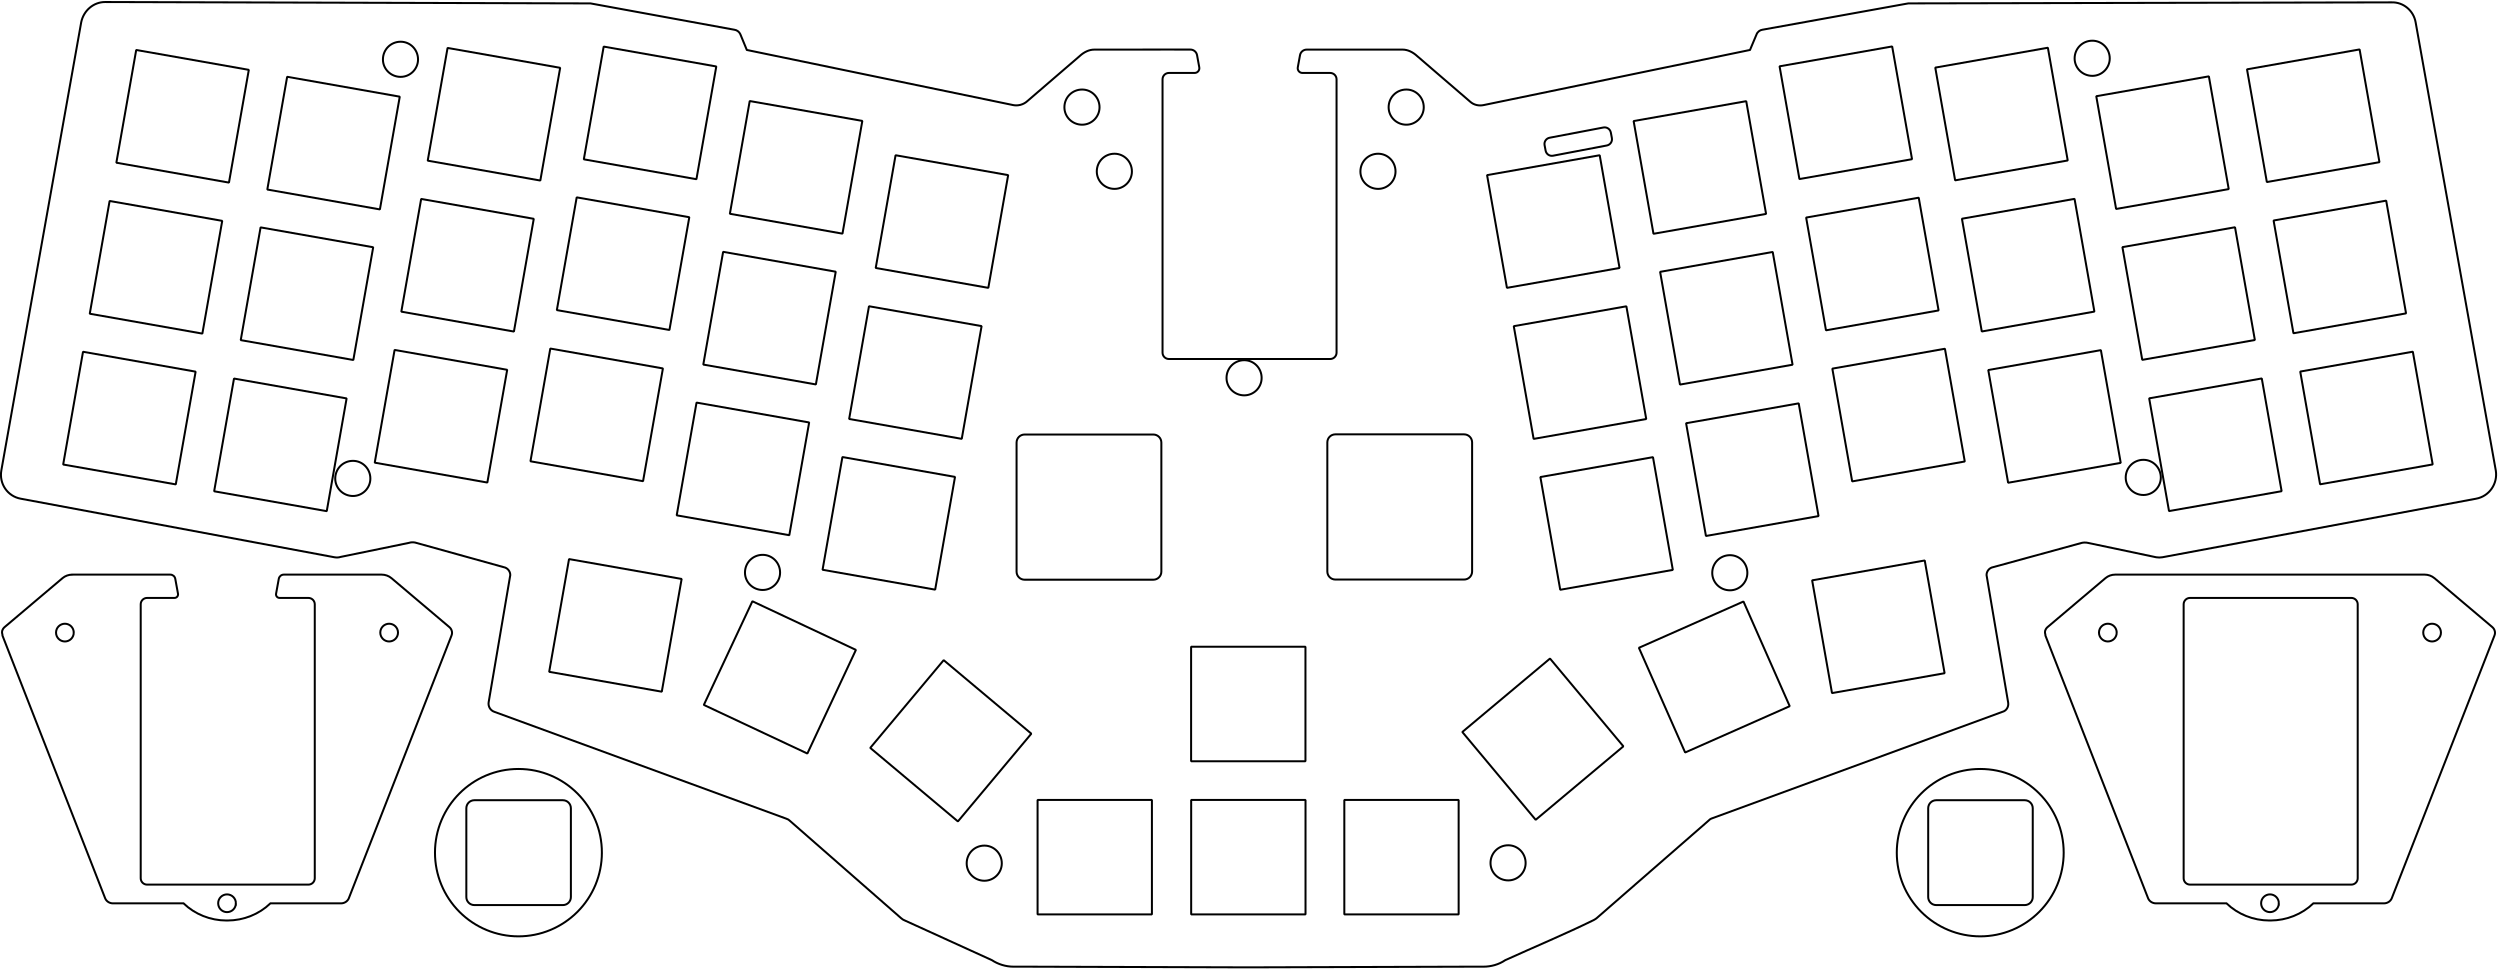 <?xml version="1.0" encoding="UTF-8" standalone="no"?>
<!-- Created with Inkscape (http://www.inkscape.org/) -->

<svg
   width="310.861mm"
   height="120.8mm"
   viewBox="0 0 310.861 120.8"
   version="1.1"
   id="svg1"
   inkscape:version="1.3.2 (091e20e, 2023-11-25, custom)"
   sodipodi:docname="upper_middle_plate.svg"
   xmlns:inkscape="http://www.inkscape.org/namespaces/inkscape"
   xmlns:sodipodi="http://sodipodi.sourceforge.net/DTD/sodipodi-0.dtd"
   xmlns="http://www.w3.org/2000/svg"
   xmlns:svg="http://www.w3.org/2000/svg">
  <sodipodi:namedview
     id="namedview1"
     pagecolor="#505050"
     bordercolor="#eeeeee"
     borderopacity="1"
     inkscape:showpageshadow="0"
     inkscape:pageopacity="0"
     inkscape:pagecheckerboard="0"
     inkscape:deskcolor="#d1d1d1"
     inkscape:document-units="mm"
     inkscape:zoom="0.47433592"
     inkscape:cx="781.09202"
     inkscape:cy="-39.001896"
     inkscape:window-width="1920"
     inkscape:window-height="991"
     inkscape:window-x="-9"
     inkscape:window-y="-9"
     inkscape:window-maximized="1"
     inkscape:current-layer="layer1" />
  <defs
     id="defs1">
    <clipPath
       clipPathUnits="userSpaceOnUse"
       id="clipPath388">
      <path
         d="M 0,0 H 1192 V 844 H 0 Z"
         transform="scale(1.002,1)"
         id="path388" />
    </clipPath>
    <clipPath
       clipPathUnits="userSpaceOnUse"
       id="clipPath385">
      <path
         d="M 0,0 H 1192 V 844 H 0 Z"
         transform="scale(1.002,1)"
         id="path385" />
    </clipPath>
    <clipPath
       clipPathUnits="userSpaceOnUse"
       id="clipPath382">
      <path
         d="M 0,0 H 1192 V 844 H 0 Z"
         transform="scale(1.002,1)"
         id="path382" />
    </clipPath>
    <clipPath
       clipPathUnits="userSpaceOnUse"
       id="clipPath378">
      <path
         d="M 0,0 H 1192 V 844 H 0 Z"
         transform="scale(1.001,1)"
         id="path378" />
    </clipPath>
    <clipPath
       clipPathUnits="userSpaceOnUse"
       id="clipPath375">
      <path
         d="M 0,0 H 1192 V 844 H 0 Z"
         transform="scale(1.002,1)"
         id="path375" />
    </clipPath>
    <clipPath
       clipPathUnits="userSpaceOnUse"
       id="clipPath371">
      <path
         d="M 0,0 H 1192 V 844 H 0 Z"
         transform="scale(1.001,1)"
         id="path371" />
    </clipPath>
    <clipPath
       clipPathUnits="userSpaceOnUse"
       id="clipPath368">
      <path
         d="M 0,0 H 1192 V 844 H 0 Z"
         transform="matrix(0.967,0.183,-0.183,0.965,0,0)"
         id="path368" />
    </clipPath>
    <clipPath
       clipPathUnits="userSpaceOnUse"
       id="clipPath365">
      <path
         d="M 0,0 H 1192 V 844 H 0 Z"
         transform="scale(1.005,-1)"
         id="path365" />
    </clipPath>
    <clipPath
       clipPathUnits="userSpaceOnUse"
       id="clipPath388-2">
      <path
         d="M 0,0 H 1192 V 844 H 0 Z"
         transform="scale(1.002,1)"
         id="path388-1" />
    </clipPath>
    <clipPath
       clipPathUnits="userSpaceOnUse"
       id="clipPath385-7">
      <path
         d="M 0,0 H 1192 V 844 H 0 Z"
         transform="scale(1.002,1)"
         id="path385-8" />
    </clipPath>
    <clipPath
       clipPathUnits="userSpaceOnUse"
       id="clipPath382-5">
      <path
         d="M 0,0 H 1192 V 844 H 0 Z"
         transform="scale(1.002,1)"
         id="path382-1" />
    </clipPath>
    <clipPath
       clipPathUnits="userSpaceOnUse"
       id="clipPath378-6">
      <path
         d="M 0,0 H 1192 V 844 H 0 Z"
         transform="scale(1.001,1)"
         id="path378-3" />
    </clipPath>
    <clipPath
       clipPathUnits="userSpaceOnUse"
       id="clipPath375-8">
      <path
         d="M 0,0 H 1192 V 844 H 0 Z"
         transform="scale(1.002,1)"
         id="path375-3" />
    </clipPath>
    <clipPath
       clipPathUnits="userSpaceOnUse"
       id="clipPath371-4">
      <path
         d="M 0,0 H 1192 V 844 H 0 Z"
         transform="scale(1.001,1)"
         id="path371-5" />
    </clipPath>
    <clipPath
       clipPathUnits="userSpaceOnUse"
       id="clipPath368-3">
      <path
         d="M 0,0 H 1192 V 844 H 0 Z"
         transform="matrix(0.967,0.183,-0.183,0.965,0,0)"
         id="path368-8" />
    </clipPath>
    <clipPath
       clipPathUnits="userSpaceOnUse"
       id="clipPath365-0">
      <path
         d="M 0,0 H 1192 V 844 H 0 Z"
         transform="scale(1.005,-1)"
         id="path365-5" />
    </clipPath>
    <clipPath
       clipPathUnits="userSpaceOnUse"
       id="clipPath365-1">
      <path
         d="M 0,0 H 1192 V 844 H 0 Z"
         transform="scale(1.005,-1)"
         id="path365-3" />
    </clipPath>
    <clipPath
       clipPathUnits="userSpaceOnUse"
       id="clipPath368-7">
      <path
         d="M 0,0 H 1192 V 844 H 0 Z"
         transform="matrix(0.967,0.183,-0.183,0.965,0,0)"
         id="path368-3" />
    </clipPath>
    <clipPath
       clipPathUnits="userSpaceOnUse"
       id="clipPath385-9">
      <path
         d="M 0,0 H 1192 V 844 H 0 Z"
         transform="scale(1.002,1)"
         id="path385-6" />
    </clipPath>
    <clipPath
       clipPathUnits="userSpaceOnUse"
       id="clipPath388-28">
      <path
         d="M 0,0 H 1192 V 844 H 0 Z"
         transform="scale(1.002,1)"
         id="path388-2" />
    </clipPath>
  </defs>
  <g
     inkscape:label="Katman 1"
     inkscape:groupmode="layer"
     id="layer1"
     transform="translate(86.886,-327.84)">
    <g
       id="g4"
       transform="translate(1.189)"
       style="stroke:#000000;stroke-width:0.25;stroke-dasharray:none">
      <g
         id="g1"
         transform="translate(197.617,-61.333)"
         style="stroke:#000000;stroke-width:0.25;stroke-dasharray:none">
        <path
           d="m 302.069,481.066 c 0,7.821 -3.101,15.321 -8.631,20.848 -5.531,5.527 -13.028,8.637 -20.846,8.637 -7.822,0 -15.32,-3.11 -20.85,-8.637 -5.53,-5.527 -8.632,-13.027 -8.632,-20.848 0,-16.277 13.2,-29.476 29.482,-29.476 16.277,0 29.477,13.199 29.477,29.476 z"
           style="fill:none;stroke:#000000;stroke-width:0.709;stroke-linecap:butt;stroke-linejoin:miter;stroke-miterlimit:4;stroke-dasharray:none;stroke-opacity:1"
           transform="matrix(0.352,0,0,0.353,-135.412,325.379)"
           clip-path="url(#clipPath371)"
           id="path373" />
        <path
           d="m 257.046,462.598 h 31.255 c 1.573,0 2.84,1.269 2.84,2.843 v 31.258 c 0,1.571 -1.267,2.836 -2.84,2.836 h -31.255 c -1.572,0 -2.84,-1.265 -2.84,-2.836 v -31.258 c 0,-1.574 1.268,-2.843 2.84,-2.843 z"
           style="fill:none;stroke:#000000;stroke-width:0.709;stroke-linecap:round;stroke-linejoin:bevel;stroke-miterlimit:4;stroke-dasharray:none;stroke-opacity:1"
           transform="matrix(0.352,0,0,0.353,-135.412,325.379)"
           clip-path="url(#clipPath375)"
           id="path376" />
      </g>
      <g
         id="g3"
         transform="translate(39.837,-61.333)"
         style="stroke:#000000;stroke-width:0.25;stroke-dasharray:none">
        <path
           d="m 233.923,481.066 c 0,7.821 -3.101,15.321 -8.631,20.848 -5.531,5.527 -13.028,8.637 -20.846,8.637 -7.822,0 -15.32,-3.11 -20.846,-8.637 -5.53,-5.527 -8.636,-13.027 -8.636,-20.848 0,-16.277 13.2,-29.476 29.482,-29.476 16.281,0 29.477,13.199 29.477,29.476 z"
           style="fill:none;stroke:#000000;stroke-width:0.709;stroke-linecap:butt;stroke-linejoin:miter;stroke-miterlimit:4;stroke-dasharray:none;stroke-opacity:1"
           transform="matrix(0.352,0,0,0.353,-135.412,325.379)"
           clip-path="url(#clipPath378)"
           id="path380" />
        <path
           d="m 188.879,462.598 h 31.255 c 1.573,0 2.84,1.269 2.84,2.843 v 31.258 c 0,1.571 -1.267,2.836 -2.84,2.836 h -31.255 c -1.572,0 -2.84,-1.265 -2.84,-2.836 v -31.258 c 0,-1.574 1.268,-2.843 2.84,-2.843 z"
           style="fill:none;stroke:#000000;stroke-width:0.709;stroke-linecap:round;stroke-linejoin:bevel;stroke-miterlimit:4;stroke-dasharray:none;stroke-opacity:1"
           transform="matrix(0.352,0,0,0.353,-135.412,325.379)"
           clip-path="url(#clipPath382)"
           id="path383" />
      </g>
    </g>
    <g
       id="g2"
       transform="translate(-601.694,-13.936)"
       style="stroke:#000000;stroke-width:0.25;stroke-dasharray:none">
      <path
         id="path391-2-5"
         d="m 544.14,454.094 c 0,0.609 -0.496,1.101 -1.105,1.1 -0.608,-0.001 -1.1,-0.496 -1.098,-1.106 0,-0.606 0.496,-1.101 1.104,-1.1 0.609,10e-4 1.101,0.498 1.1,1.107 z"
         style="fill:none;stroke:#000000;stroke-width:0.25;stroke-linecap:butt;stroke-linejoin:miter;stroke-miterlimit:10;stroke-dasharray:none;stroke-opacity:1" />
      <path
         id="path392-9-2"
         d="m 564.297,420.44 c 0,0.609 -0.496,1.101 -1.105,1.1 -0.608,-0.001 -1.098,-0.496 -1.097,-1.107 0,-0.606 0.495,-1.101 1.102,-1.1 0.609,10e-4 1.101,0.497 1.1,1.107 z"
         style="fill:none;stroke:#000000;stroke-width:0.25;stroke-linecap:butt;stroke-linejoin:miter;stroke-miterlimit:10;stroke-dasharray:none;stroke-opacity:1" />
      <path
         id="path393-0-5"
         d="m 523.98,420.44 c -0.003,0.609 -0.496,1.101 -1.104,1.1 -0.608,-0.001 -1.101,-0.496 -1.1,-1.107 0.003,-0.606 0.497,-1.101 1.105,-1.1 0.608,10e-4 1.1,0.497 1.098,1.107 z"
         style="fill:none;stroke:#000000;stroke-width:0.25;stroke-linecap:butt;stroke-linejoin:miter;stroke-miterlimit:10;stroke-dasharray:none;stroke-opacity:1" />
      <path
         id="path394-1-2"
         d="m 523.8,413.227 c -0.451,0 -0.886,0.157 -1.224,0.442 l -7.2,6.087 c -0.145,0.126 -0.249,0.29 -0.295,0.47 -0.004,0.007 -0.008,0.012 -0.011,0.018 -0.023,0.145 -0.012,0.292 0.036,0.431 0,0.045 0.004,0.091 0.011,0.136 0,0.003 0,0.006 0.003,0.007 l 12.769,32.669 c 0.161,0.374 0.544,0.617 0.967,0.617 h 8.776 c 1.41,1.359 3.328,2.127 5.33,2.133 0.024,-0.003 0.047,-0.005 0.07,-0.008 0.023,0.003 0.047,0.005 0.07,0.008 2.004,-0.007 3.92,-0.774 5.33,-2.133 h 8.774 c 0.424,0 0.808,-0.244 0.969,-0.617 l 12.77,-32.669 c 0.022,-0.055 0.04,-0.11 0.051,-0.165 0.012,-0.054 0.019,-0.106 0.022,-0.16 0,-0.04 0,-0.079 -0.007,-0.117 0,-0.017 0,-0.033 -0.004,-0.05 v -0.002 c 0,-0.008 -0.004,-0.017 -0.007,-0.026 -0.037,-0.209 -0.148,-0.401 -0.314,-0.542 l -7.2,-6.087 c -0.339,-0.285 -0.775,-0.442 -1.225,-0.442 h -12.162 c -0.307,0 -0.569,0.219 -0.626,0.521 l -0.337,1.855 c -0.05,0.271 0.159,0.522 0.434,0.522 h 3.582 c 0.44,0 0.795,0.356 0.795,0.795 v 34.057 c 0,0.442 -0.356,0.797 -0.795,0.797 h -20.052 c -0.441,0 -0.796,-0.354 -0.796,-0.797 v -34.057 c 0,-0.44 0.355,-0.795 0.796,-0.795 h 3.406 c 0.276,0 0.484,-0.251 0.434,-0.522 l -0.339,-1.855 c -0.055,-0.302 -0.318,-0.521 -0.624,-0.521 h -12.178 z"
         style="fill:none;stroke:#000000;stroke-width:0.25;stroke-linecap:butt;stroke-linejoin:miter;stroke-miterlimit:4.2;stroke-dasharray:none;stroke-opacity:1" />
    </g>
    <g
       id="g6"
       transform="translate(-20.082,-81.251)">
      <g
         id="g5"
         transform="translate(195.227,-3.55)"
         style="stroke-width:0.25;stroke-dasharray:none">
        <g
           id="g2-3"
           transform="translate(-522.81,70.864)"
           style="stroke:#000000;stroke-width:0.25;stroke-dasharray:none">
          <path
             id="path391-2-5-8"
             d="m 544.14,454.094 c 0,0.609 -0.496,1.101 -1.105,1.1 -0.608,-0.001 -1.1,-0.496 -1.098,-1.106 0,-0.606 0.496,-1.101 1.104,-1.1 0.609,10e-4 1.101,0.498 1.1,1.107 z"
             style="fill:none;stroke:#000000;stroke-width:0.25;stroke-linecap:butt;stroke-linejoin:miter;stroke-miterlimit:10;stroke-dasharray:none;stroke-opacity:1" />
          <path
             id="path392-9-2-6"
             d="m 564.297,420.44 c 0,0.609 -0.496,1.101 -1.105,1.1 -0.608,-0.001 -1.098,-0.496 -1.097,-1.107 0,-0.606 0.495,-1.101 1.102,-1.1 0.609,10e-4 1.101,0.497 1.1,1.107 z"
             style="fill:none;stroke:#000000;stroke-width:0.25;stroke-linecap:butt;stroke-linejoin:miter;stroke-miterlimit:10;stroke-dasharray:none;stroke-opacity:1" />
          <path
             id="path393-0-5-1"
             d="m 523.98,420.44 c -0.003,0.609 -0.496,1.101 -1.104,1.1 -0.608,-0.001 -1.101,-0.496 -1.1,-1.107 0.003,-0.606 0.497,-1.101 1.105,-1.1 0.608,10e-4 1.1,0.497 1.098,1.107 z"
             style="fill:none;stroke:#000000;stroke-width:0.25;stroke-linecap:butt;stroke-linejoin:miter;stroke-miterlimit:10;stroke-dasharray:none;stroke-opacity:1" />
          <path
             id="path394-1-2-7"
             d="m 523.8,413.227 c -0.451,0 -0.886,0.157 -1.224,0.442 l -7.2,6.087 c -0.145,0.126 -0.249,0.29 -0.295,0.47 -0.004,0.007 -0.008,0.012 -0.011,0.018 -0.023,0.145 -0.012,0.292 0.036,0.431 0,0.045 0.004,0.091 0.011,0.136 0,0.003 0,0.006 0.003,0.007 l 12.769,32.669 c 0.161,0.374 0.544,0.617 0.967,0.617 h 8.776 c 1.41,1.359 3.328,2.127 5.33,2.133 0.024,-0.003 0.047,-0.005 0.07,-0.008 0.023,0.003 0.047,0.005 0.07,0.008 2.004,-0.007 3.92,-0.774 5.33,-2.133 h 8.774 c 0.424,0 0.808,-0.244 0.969,-0.617 l 12.77,-32.669 c 0.022,-0.055 0.04,-0.11 0.051,-0.165 0.012,-0.054 0.019,-0.106 0.022,-0.16 0,-0.04 0,-0.079 -0.007,-0.117 0,-0.017 0,-0.033 -0.004,-0.05 v -0.002 c 0,-0.008 -0.004,-0.017 -0.007,-0.026 -0.037,-0.209 -0.148,-0.401 -0.314,-0.542 l -7.2,-6.087 c -0.339,-0.285 -0.775,-0.442 -1.225,-0.442 h -25.312 z m 29.351,2.898 c 0.44,0 0.795,0.356 0.795,0.795 v 34.057 c 0,0.442 -0.356,0.797 -0.795,0.797 h -20.052 c -0.441,0 -0.796,-0.354 -0.796,-0.797 v -34.057 c 0,-0.44 0.355,-0.795 0.796,-0.795 h 3.406 z"
             style="fill:none;stroke:#000000;stroke-width:0.25;stroke-linecap:butt;stroke-linejoin:miter;stroke-miterlimit:4.2;stroke-dasharray:none;stroke-opacity:1"
             sodipodi:nodetypes="cccccccccscccccsccccccscccscccssssssscc" />
        </g>
      </g>
    </g>
    <g
       id="g2-1"
       transform="translate(-42.63,-463.894)"
       style="fill:none;stroke:#000000;stroke-width:0.25;stroke-dasharray:none">
      <path
         id="path199-7"
         d="m 235.146,800.355 14.001,-2.475 2.469,14.02 -14.002,2.472 z"
         style="fill:none;stroke:#000000;stroke-width:0.25;stroke-linecap:round;stroke-linejoin:bevel;stroke-miterlimit:4;stroke-dasharray:none;stroke-opacity:1" />
      <path
         id="path200-3"
         d="m 238.452,819.154 14.001,-2.472 2.47,14.019 -14.002,2.472 z"
         style="fill:none;stroke:#000000;stroke-width:0.25;stroke-linecap:round;stroke-linejoin:bevel;stroke-miterlimit:4;stroke-dasharray:none;stroke-opacity:1" />
      <path
         id="path201-3"
         d="m 241.765,837.936 14.002,-2.471 2.468,14.019 -14.002,2.471 z"
         style="fill:none;stroke:#000000;stroke-width:0.25;stroke-linecap:round;stroke-linejoin:bevel;stroke-miterlimit:4;stroke-dasharray:none;stroke-opacity:1" />
      <path
         id="path310-0"
         d="m 7.724,799.127 c 0,1.189 -0.973,2.164 -2.161,2.164 -1.229,0 -2.203,-0.974 -2.203,-2.164 0,-1.232 0.974,-2.205 2.203,-2.205 1.188,0 2.161,0.973 2.161,2.205 z"
         style="fill:none;stroke:#000000;stroke-width:0.25;stroke-linecap:butt;stroke-linejoin:miter;stroke-miterlimit:4;stroke-dasharray:none;stroke-opacity:1" />
      <path
         id="path311-2"
         d="m 52.743,862.933 c 0,1.185 -0.976,2.161 -2.162,2.161 -1.229,0 -2.203,-0.976 -2.203,-2.161 0,-1.232 0.974,-2.208 2.203,-2.208 1.187,0 2.162,0.976 2.162,2.208 z"
         style="fill:none;stroke:#000000;stroke-width:0.25;stroke-linecap:butt;stroke-linejoin:miter;stroke-miterlimit:4;stroke-dasharray:none;stroke-opacity:1" />
      <path
         id="path312-5"
         d="m 1.796,851.243 c 0,1.188 -0.976,2.165 -2.162,2.165 -1.229,0 -2.205,-0.977 -2.205,-2.165 0,-1.23 0.976,-2.205 2.205,-2.205 1.187,0 2.162,0.974 2.162,2.205 z"
         style="fill:none;stroke:#000000;stroke-width:0.25;stroke-linecap:butt;stroke-linejoin:miter;stroke-miterlimit:4;stroke-dasharray:none;stroke-opacity:1" />
      <path
         id="path313-2"
         d="m 80.312,899.087 c 0,1.188 -0.974,2.162 -2.162,2.162 -1.228,0 -2.204,-0.974 -2.204,-2.162 0,-1.23 0.976,-2.207 2.204,-2.207 1.188,0 2.162,0.977 2.162,2.207 z"
         style="fill:none;stroke:#000000;stroke-width:0.25;stroke-linecap:butt;stroke-linejoin:miter;stroke-miterlimit:4;stroke-dasharray:none;stroke-opacity:1" />
      <path
         id="path314-4"
         d="m 96.491,813.058 c 0,1.185 -0.974,2.162 -2.162,2.162 -1.229,0 -2.204,-0.977 -2.204,-2.162 0,-1.232 0.974,-2.208 2.204,-2.208 1.188,0 2.162,0.976 2.162,2.208 z"
         style="fill:none;stroke:#000000;stroke-width:0.25;stroke-linecap:butt;stroke-linejoin:miter;stroke-miterlimit:4;stroke-dasharray:none;stroke-opacity:1" />
      <path
         id="path315-1"
         d="m 92.464,805.075 c 0,1.188 -0.976,2.164 -2.164,2.164 -1.229,0 -2.203,-0.976 -2.203,-2.164 0,-1.23 0.974,-2.208 2.203,-2.208 1.188,0 2.164,0.977 2.164,2.208 z"
         style="fill:none;stroke:#000000;stroke-width:0.25;stroke-linecap:butt;stroke-linejoin:miter;stroke-miterlimit:4;stroke-dasharray:none;stroke-opacity:1" />
      <path
         id="path316-3"
         d="m 129.269,813.058 c 0,1.185 -0.973,2.162 -2.161,2.162 -1.229,0 -2.204,-0.977 -2.204,-2.162 0,-1.232 0.974,-2.208 2.204,-2.208 1.188,0 2.161,0.976 2.161,2.208 z"
         style="fill:none;stroke:#000000;stroke-width:0.25;stroke-linecap:butt;stroke-linejoin:miter;stroke-miterlimit:4;stroke-dasharray:none;stroke-opacity:1" />
      <path
         id="path317-2"
         d="m 112.621,838.729 c 0,1.187 -0.973,2.164 -2.161,2.164 -1.229,0 -2.204,-0.977 -2.204,-2.164 0,-1.232 0.974,-2.207 2.204,-2.207 1.188,0 2.161,0.975 2.161,2.207 z"
         style="fill:none;stroke:#000000;stroke-width:0.25;stroke-linecap:butt;stroke-linejoin:miter;stroke-miterlimit:4;stroke-dasharray:none;stroke-opacity:1" />
      <path
         id="path318-3"
         d="m 173.018,862.974 c 0,1.186 -0.974,2.162 -2.161,2.162 -1.23,0 -2.205,-0.976 -2.205,-2.162 0,-1.232 0.974,-2.206 2.205,-2.206 1.187,0 2.161,0.974 2.161,2.206 z"
         style="fill:none;stroke:#000000;stroke-width:0.25;stroke-linecap:butt;stroke-linejoin:miter;stroke-miterlimit:4;stroke-dasharray:none;stroke-opacity:1" />
      <path
         id="path319-2"
         d="m 145.447,899.045 c 0,1.188 -0.974,2.162 -2.161,2.162 -1.229,0 -2.204,-0.974 -2.204,-2.162 0,-1.232 0.974,-2.206 2.204,-2.206 1.186,0 2.161,0.974 2.161,2.206 z"
         style="fill:none;stroke:#000000;stroke-width:0.25;stroke-linecap:butt;stroke-linejoin:miter;stroke-miterlimit:4;stroke-dasharray:none;stroke-opacity:1" />
      <path
         id="path320-5"
         d="m 224.43,851.118 c 0,1.188 -0.974,2.165 -2.161,2.165 -1.229,0 -2.204,-0.977 -2.204,-2.165 0,-1.231 0.974,-2.208 2.204,-2.208 1.186,0 2.161,0.977 2.161,2.208 z"
         style="fill:none;stroke:#000000;stroke-width:0.25;stroke-linecap:butt;stroke-linejoin:miter;stroke-miterlimit:4;stroke-dasharray:none;stroke-opacity:1" />
      <path
         id="path321-9"
         d="m 218.078,799 c 0,1.189 -0.976,2.165 -2.162,2.165 -1.228,0 -2.204,-0.975 -2.204,-2.165 0,-1.231 0.976,-2.206 2.204,-2.206 1.186,0 2.162,0.975 2.162,2.206 z"
         style="fill:none;stroke:#000000;stroke-width:0.25;stroke-linecap:butt;stroke-linejoin:miter;stroke-miterlimit:4;stroke-dasharray:none;stroke-opacity:1" />
      <path
         id="path322-2"
         d="m -27.319,797.947 14.002,2.472 -2.469,14.02 -14.002,-2.474 z"
         style="fill:none;stroke:#000000;stroke-width:0.25;stroke-linecap:round;stroke-linejoin:bevel;stroke-miterlimit:4;stroke-dasharray:none;stroke-opacity:1" />
      <path
         id="path323-6"
         d="m -30.625,816.723 14.002,2.474 -2.47,14.019 -14.002,-2.472 z"
         style="fill:none;stroke:#000000;stroke-width:0.25;stroke-linecap:round;stroke-linejoin:bevel;stroke-miterlimit:4;stroke-dasharray:none;stroke-opacity:1" />
      <path
         id="path324-7"
         d="m -33.932,835.474 14.001,2.473 -2.468,14.019 -14.002,-2.472 z"
         style="fill:none;stroke:#000000;stroke-width:0.25;stroke-linecap:round;stroke-linejoin:bevel;stroke-miterlimit:4;stroke-dasharray:none;stroke-opacity:1" />
      <path
         id="path325-6"
         d="M -8.55,801.282 5.452,803.754 2.983,817.773 -11.018,815.301 Z"
         style="fill:none;stroke:#000000;stroke-width:0.25;stroke-linecap:round;stroke-linejoin:bevel;stroke-miterlimit:4;stroke-dasharray:none;stroke-opacity:1" />
      <path
         id="path326-8"
         d="m -11.853,820.007 14.002,2.471 -2.47,14.019 -14.001,-2.471 z"
         style="fill:none;stroke:#000000;stroke-width:0.25;stroke-linecap:round;stroke-linejoin:bevel;stroke-miterlimit:4;stroke-dasharray:none;stroke-opacity:1" />
      <path
         id="path327-2"
         d="m -15.159,838.804 14.002,2.471 -2.47,14.019 -14.001,-2.472 z"
         style="fill:none;stroke:#000000;stroke-width:0.25;stroke-linecap:round;stroke-linejoin:bevel;stroke-miterlimit:4;stroke-dasharray:none;stroke-opacity:1" />
      <path
         id="path328-3"
         d="m 11.397,797.694 14.001,2.472 -2.468,14.017 -14.002,-2.471 z"
         style="fill:none;stroke:#000000;stroke-width:0.25;stroke-linecap:round;stroke-linejoin:bevel;stroke-miterlimit:4;stroke-dasharray:none;stroke-opacity:1" />
      <path
         id="path329-5"
         d="m 8.114,816.47 14.002,2.472 -2.468,14.019 -14.002,-2.474 z"
         style="fill:none;stroke:#000000;stroke-width:0.25;stroke-linecap:round;stroke-linejoin:bevel;stroke-miterlimit:4;stroke-dasharray:none;stroke-opacity:1" />
      <path
         id="path330-6"
         d="m 4.81,835.245 14.001,2.472 -2.468,14.019 -14.003,-2.472 z"
         style="fill:none;stroke:#000000;stroke-width:0.25;stroke-linecap:round;stroke-linejoin:bevel;stroke-miterlimit:4;stroke-dasharray:none;stroke-opacity:1" />
      <path
         id="path331-1"
         d="m 30.809,797.527 14.002,2.472 -2.47,14.019 -14.002,-2.472 z"
         style="fill:none;stroke:#000000;stroke-width:0.25;stroke-linecap:round;stroke-linejoin:bevel;stroke-miterlimit:4;stroke-dasharray:none;stroke-opacity:1" />
      <path
         id="path332-4"
         d="m 27.453,816.274 14.002,2.471 -2.469,14.019 -14.001,-2.471 z"
         style="fill:none;stroke:#000000;stroke-width:0.25;stroke-linecap:round;stroke-linejoin:bevel;stroke-miterlimit:4;stroke-dasharray:none;stroke-opacity:1" />
      <path
         id="path333-0"
         d="m 24.172,835.073 14.002,2.474 -2.469,14.02 -14.001,-2.474 z"
         style="fill:none;stroke:#000000;stroke-width:0.25;stroke-linecap:round;stroke-linejoin:bevel;stroke-miterlimit:4;stroke-dasharray:none;stroke-opacity:1" />
      <path
         id="path334-2"
         d="m 48.968,804.297 14.002,2.471 -2.468,14.019 -14.002,-2.471 z"
         style="fill:none;stroke:#000000;stroke-width:0.25;stroke-linecap:round;stroke-linejoin:bevel;stroke-miterlimit:4;stroke-dasharray:none;stroke-opacity:1" />
      <path
         id="path335-8"
         d="m 45.662,823.047 14.002,2.471 -2.469,14.019 -14.001,-2.471 z"
         style="fill:none;stroke:#000000;stroke-width:0.25;stroke-linecap:round;stroke-linejoin:bevel;stroke-miterlimit:4;stroke-dasharray:none;stroke-opacity:1" />
      <path
         id="path336-4"
         d="m 42.355,841.794 14.004,2.471 -2.469,14.019 -14.002,-2.472 z"
         style="fill:none;stroke:#000000;stroke-width:0.25;stroke-linecap:round;stroke-linejoin:bevel;stroke-miterlimit:4;stroke-dasharray:none;stroke-opacity:1" />
      <path
         id="path337-2"
         d="m 26.501,861.252 14.001,2.471 -2.468,14.019 -14.002,-2.471 z"
         style="fill:none;stroke:#000000;stroke-width:0.25;stroke-linecap:round;stroke-linejoin:bevel;stroke-miterlimit:4;stroke-dasharray:none;stroke-opacity:1" />
      <path
         id="path338-3"
         d="m 67.103,811.037 14.001,2.472 -2.468,14.019 -14.002,-2.472 z"
         style="fill:none;stroke:#000000;stroke-width:0.25;stroke-linecap:round;stroke-linejoin:bevel;stroke-miterlimit:4;stroke-dasharray:none;stroke-opacity:1" />
      <path
         id="path339-6"
         d="m 63.798,829.813 14.002,2.471 -2.468,14.019 -14.002,-2.472 z"
         style="fill:none;stroke:#000000;stroke-width:0.25;stroke-linecap:round;stroke-linejoin:bevel;stroke-miterlimit:4;stroke-dasharray:none;stroke-opacity:1" />
      <path
         id="path340-6"
         d="m 60.494,848.563 14.001,2.471 -2.468,14.019 -14.002,-2.471 z"
         style="fill:none;stroke:#000000;stroke-width:0.25;stroke-linecap:round;stroke-linejoin:bevel;stroke-miterlimit:4;stroke-dasharray:none;stroke-opacity:1" />
      <path
         id="path341-1"
         d="m 140.653,813.509 14.004,-2.472 2.468,14.018 -14.001,2.472 z"
         style="fill:none;stroke:#000000;stroke-width:0.25;stroke-linecap:round;stroke-linejoin:bevel;stroke-miterlimit:4;stroke-dasharray:none;stroke-opacity:1" />
      <path
         id="path342-6"
         d="m 143.973,832.291 14.002,-2.471 2.468,14.017 -14.001,2.472 z"
         style="fill:none;stroke:#000000;stroke-width:0.25;stroke-linecap:round;stroke-linejoin:bevel;stroke-miterlimit:4;stroke-dasharray:none;stroke-opacity:1" />
      <path
         id="path343-0"
         d="m 147.281,851.05 14.002,-2.471 2.468,14.019 -14.001,2.471 z"
         style="fill:none;stroke:#000000;stroke-width:0.25;stroke-linecap:round;stroke-linejoin:bevel;stroke-miterlimit:4;stroke-dasharray:none;stroke-opacity:1" />
      <path
         id="path344-0"
         d="m 181.073,863.897 14.001,-2.471 2.471,14.019 -14.001,2.471 z"
         style="fill:none;stroke:#000000;stroke-width:0.25;stroke-linecap:round;stroke-linejoin:bevel;stroke-miterlimit:4;stroke-dasharray:none;stroke-opacity:1" />
      <path
         id="path345-2"
         d="m 159.532,872.284 13.003,-5.757 5.749,13.018 -13.002,5.757 z"
         style="fill:none;stroke:#000000;stroke-width:0.25;stroke-linecap:round;stroke-linejoin:bevel;stroke-miterlimit:4;stroke-dasharray:none;stroke-opacity:1" />
      <path
         id="path346-3"
         d="m 137.574,882.754 10.904,-9.133 9.124,10.915 -10.905,9.135 z"
         style="fill:none;stroke:#000000;stroke-width:0.25;stroke-linecap:round;stroke-linejoin:bevel;stroke-miterlimit:4;stroke-dasharray:none;stroke-opacity:1" />
      <path
         id="path347-1"
         d="m 158.876,806.786 14.002,-2.472 2.468,14.019 -14.001,2.472 z"
         style="fill:none;stroke:#000000;stroke-width:0.25;stroke-linecap:round;stroke-linejoin:bevel;stroke-miterlimit:4;stroke-dasharray:none;stroke-opacity:1" />
      <path
         id="path348-1"
         d="m 162.17,825.536 14.002,-2.471 2.468,14.019 -14.001,2.471 z"
         style="fill:none;stroke:#000000;stroke-width:0.25;stroke-linecap:round;stroke-linejoin:bevel;stroke-miterlimit:4;stroke-dasharray:none;stroke-opacity:1" />
      <path
         id="path349-7"
         d="m 165.401,844.36 14.001,-2.471 2.468,14.019 -14.001,2.472 z"
         style="fill:none;stroke:#000000;stroke-width:0.25;stroke-linecap:round;stroke-linejoin:bevel;stroke-miterlimit:4;stroke-dasharray:none;stroke-opacity:1" />
      <path
         id="path350-0"
         d="m 177.023,799.98 14.001,-2.471 2.47,14.019 -14.002,2.471 z"
         style="fill:none;stroke:#000000;stroke-width:0.25;stroke-linecap:round;stroke-linejoin:bevel;stroke-miterlimit:4;stroke-dasharray:none;stroke-opacity:1" />
      <path
         id="path351-4"
         d="m 180.326,818.787 14.001,-2.471 2.47,14.019 -14.002,2.472 z"
         style="fill:none;stroke:#000000;stroke-width:0.25;stroke-linecap:round;stroke-linejoin:bevel;stroke-miterlimit:4;stroke-dasharray:none;stroke-opacity:1" />
      <path
         id="path352-3"
         d="m 183.584,837.572 14.001,-2.474 2.468,14.02 -14.001,2.474 z"
         style="fill:none;stroke:#000000;stroke-width:0.25;stroke-linecap:round;stroke-linejoin:bevel;stroke-miterlimit:4;stroke-dasharray:none;stroke-opacity:1" />
      <path
         id="path353-2"
         d="m 196.384,800.141 14.002,-2.472 2.468,14.019 -14.001,2.471 z"
         style="fill:none;stroke:#000000;stroke-width:0.25;stroke-linecap:round;stroke-linejoin:bevel;stroke-miterlimit:4;stroke-dasharray:none;stroke-opacity:1" />
      <path
         id="path354-4"
         d="m 199.699,818.932 14.002,-2.471 2.469,14.018 -14.002,2.473 z"
         style="fill:none;stroke:#000000;stroke-width:0.25;stroke-linecap:round;stroke-linejoin:bevel;stroke-miterlimit:4;stroke-dasharray:none;stroke-opacity:1" />
      <path
         id="path355-2"
         d="m 202.974,837.743 14.003,-2.472 2.468,14.017 -14.001,2.474 z"
         style="fill:none;stroke:#000000;stroke-width:0.25;stroke-linecap:round;stroke-linejoin:bevel;stroke-miterlimit:4;stroke-dasharray:none;stroke-opacity:1" />
      <path
         id="path356-5"
         d="m 216.402,803.699 14.002,-2.471 2.469,14.019 -14.002,2.472 z"
         style="fill:none;stroke:#000000;stroke-width:0.25;stroke-linecap:round;stroke-linejoin:bevel;stroke-miterlimit:4;stroke-dasharray:none;stroke-opacity:1" />
      <path
         id="path357-2"
         d="m 219.654,822.464 14.001,-2.472 2.468,14.019 -14.001,2.471 z"
         style="fill:none;stroke:#000000;stroke-width:0.25;stroke-linecap:round;stroke-linejoin:bevel;stroke-miterlimit:4;stroke-dasharray:none;stroke-opacity:1" />
      <path
         id="path358-1"
         d="m 222.981,841.265 14.002,-2.473 2.468,14.02 -14.001,2.472 z"
         style="fill:none;stroke:#000000;stroke-width:0.25;stroke-linecap:round;stroke-linejoin:bevel;stroke-miterlimit:4;stroke-dasharray:none;stroke-opacity:1" />
      <path
         id="path359-0"
         d="m 49.301,866.498 12.871,6.047 -6.037,12.887 -12.873,-6.045 z"
         style="fill:none;stroke:#000000;stroke-width:0.25;stroke-linecap:round;stroke-linejoin:bevel;stroke-miterlimit:4;stroke-dasharray:none;stroke-opacity:1" />
      <path
         id="path360-1"
         d="m 73.085,873.821 10.899,9.142 -9.131,10.91 -10.898,-9.142 z"
         style="fill:none;stroke:#000000;stroke-width:0.25;stroke-linecap:round;stroke-linejoin:bevel;stroke-miterlimit:4;stroke-dasharray:none;stroke-opacity:1" />
      <path
         id="path361-7"
         d="m 103.851,872.152 h 14.219 v 14.238 h -14.219 z"
         style="fill:none;stroke:#000000;stroke-width:0.25;stroke-linecap:round;stroke-linejoin:bevel;stroke-miterlimit:4;stroke-dasharray:none;stroke-opacity:1" />
      <path
         id="path362-2"
         d="m 84.761,891.199 h 14.217 v 14.235 H 84.761 Z"
         style="fill:none;stroke:#000000;stroke-width:0.25;stroke-linecap:round;stroke-linejoin:bevel;stroke-miterlimit:4;stroke-dasharray:none;stroke-opacity:1" />
      <path
         id="path363-4"
         d="m 103.859,891.2 h 14.219 v 14.234 h -14.219 z"
         style="fill:none;stroke:#000000;stroke-width:0.25;stroke-linecap:round;stroke-linejoin:bevel;stroke-miterlimit:4;stroke-dasharray:none;stroke-opacity:1" />
      <path
         id="path364-6"
         d="m 122.903,891.199 h 14.216 v 14.235 h -14.216 z"
         style="fill:none;stroke:#000000;stroke-width:0.25;stroke-linecap:round;stroke-linejoin:bevel;stroke-miterlimit:4;stroke-dasharray:none;stroke-opacity:1" />
      <path
         id="path395-4"
         d="m 132.78,805.075 c 0,1.188 -0.976,2.164 -2.162,2.164 -1.229,0 -2.205,-0.976 -2.205,-2.164 0,-1.23 0.976,-2.208 2.205,-2.208 1.186,0 2.162,0.977 2.162,2.208 z"
         style="fill:none;stroke:#000000;stroke-width:0.25;stroke-linecap:butt;stroke-linejoin:miter;stroke-miterlimit:4;stroke-dasharray:none;stroke-opacity:1" />
      <path
         d="m 193.83,-251.422 c -4.11,0 -7.615,-3.023 -8.463,-7.137 l -28.291,-158.285 c -0.852,-4.718 2.17,-9.191 6.888,-10.035 l 111.126,-20.683 c 0.726,-0.118 1.452,-0.118 2.174,0.121 l 24.186,4.961 c 0.726,0.242 1.452,0.242 2.178,0.121 l 31.436,-8.707 c 1.335,-0.243 2.3,-1.45 2.3,-2.782 l -7.662,-44.941 c -0.239,-1.453 0.609,-2.902 2.061,-3.383 l 103.311,-37.707 c 0.895,-0.379 0.706,-0.25 1.201,-0.66 l 39.442,-34.43 c 0.86,-0.695 0.644,-0.515 1.221,-0.808 l 31.047,-14.106 c 2.175,-1.449 4.957,-2.301 7.615,-2.301 h 4.474 l 78.721,-0.242 78.842,0.242 h 4.474 c 2.657,0 5.44,0.731 7.736,2.301 10.453,4.735 21.376,9.281 31.35,14.168 0.722,0.379 0.698,0.445 1.087,0.723 l 39.352,34.195 c 0.758,0.715 0.848,0.766 1.186,0.906 l 103.126,37.719 c 1.452,0.36 2.3,1.809 2.057,3.266 l -7.658,45.058 c 0,1.332 0.965,2.539 2.296,2.782 l 31.439,8.586 c 0.271,0.058 0.597,0.109 0.974,0.117 0.479,0.011 0.887,-0.047 1.201,-0.117 l 24.19,-5.082 c 0.722,-0.118 1.448,-0.118 2.174,0 l 111.126,20.683 c 4.714,0.844 7.736,5.317 7.01,9.914 l -28.413,158.406 c -0.727,4.114 -4.357,7.137 -8.463,7.016 l -171.225,-0.363 -0.907,-0.156 -50.849,-9.157 c -0.844,-0.121 -1.695,-0.726 -2.056,-1.695 l -2.297,-5.441 -94.318,-19.465 c -1.692,-0.364 -3.505,0 -4.836,1.207 l -18.742,16.082 c -1.574,1.449 -3.387,2.301 -5.196,2.301 h -2.905 l -21.89,-0.008 -9.161,0.004 c -1.162,0 -2.155,-0.828 -2.363,-1.969 l -0.789,-4.305 c -0.184,-1.023 0.601,-1.969 1.645,-1.969 h 9.824 c 1.252,0 2.265,-1.003 2.265,-2.257 v -96.539 c 0,-1.247 -1.013,-2.254 -2.265,-2.254 h -57.113 c -1.256,0 -2.268,1.007 -2.268,2.254 v 96.539 c 0,1.254 1.012,2.257 2.268,2.257 h 9.102 c 1.044,0 1.829,0.946 1.645,1.969 l -0.789,4.317 c -0.208,1.14 -1.201,1.972 -2.363,1.972 l -8.886,0.004 -22.251,-0.019 h -2.905 c -1.809,0 -3.622,-0.848 -5.196,-2.297 l -18.742,-16.082 c -0.393,-0.325 -1.139,-0.852 -2.214,-1.133 -1.154,-0.301 -2.12,-0.18 -2.626,-0.074 -31.439,6.484 -62.875,12.976 -94.315,19.465 l -2.3,5.562 c -0.365,0.848 -1.208,1.449 -2.052,1.57 l -51.03,9.313 h -0.726 z"
         style="fill:none;stroke:#000000;stroke-width:0.712;stroke-linecap:round;stroke-linejoin:round;stroke-miterlimit:10;stroke-dasharray:none;stroke-opacity:1"
         transform="matrix(0.351,0,0,-0.352,-99.221,703.485)"
         clip-path="url(#clipPath365-1)"
         id="path366-5" />
      <path
         d="m 625.706,418.102 h 18.998 c 1.22,0.001 2.2,0.983 2.203,2.203 l -0.001,1.929 c -10e-4,1.219 -0.981,2.201 -2.202,2.204 l -18.997,-0.004 c -1.222,0.003 -2.201,-0.98 -2.204,-2.203 l 10e-4,-1.926 c 10e-4,-1.222 0.981,-2.201 2.202,-2.203 z"
         style="fill:none;stroke:#000000;stroke-width:0.697;stroke-linecap:round;stroke-linejoin:bevel;stroke-miterlimit:4;stroke-dasharray:none;stroke-opacity:1"
         transform="matrix(0.352,-0.067,0.067,0.353,-99.829,703.193)"
         clip-path="url(#clipPath368-7)"
         id="path369-0" />
      <path
         d="m 519.503,404.324 h 45.46 c 1.573,0 2.841,1.266 2.841,2.84 v 45.461 c 0,1.574 -1.268,2.84 -2.841,2.84 h -45.46 c -1.577,0 -2.844,-1.266 -2.844,-2.84 v -45.461 c 0,-1.574 1.267,-2.84 2.844,-2.84 z"
         style="fill:none;stroke:#000000;stroke-width:0.709;stroke-linecap:round;stroke-linejoin:bevel;stroke-miterlimit:4;stroke-dasharray:none;stroke-opacity:1"
         transform="matrix(0.352,0,0,0.353,-99.715,703.038)"
         clip-path="url(#clipPath385-9)"
         id="path386-6" />
      <path
         d="m 629.367,404.262 h 45.46 c 1.573,0 2.84,1.265 2.84,2.84 v 45.46 c 0,1.579 -1.267,2.844 -2.84,2.844 h -45.46 c -1.577,0 -2.844,-1.265 -2.844,-2.844 v -45.46 c 0,-1.575 1.267,-2.84 2.844,-2.84 z"
         style="fill:none;stroke:#000000;stroke-width:0.709;stroke-linecap:round;stroke-linejoin:bevel;stroke-miterlimit:4;stroke-dasharray:none;stroke-opacity:1"
         transform="matrix(0.352,0,0,0.353,-99.746,703.039)"
         clip-path="url(#clipPath388-28)"
         id="path389-3" />
    </g>
  </g>
</svg>
